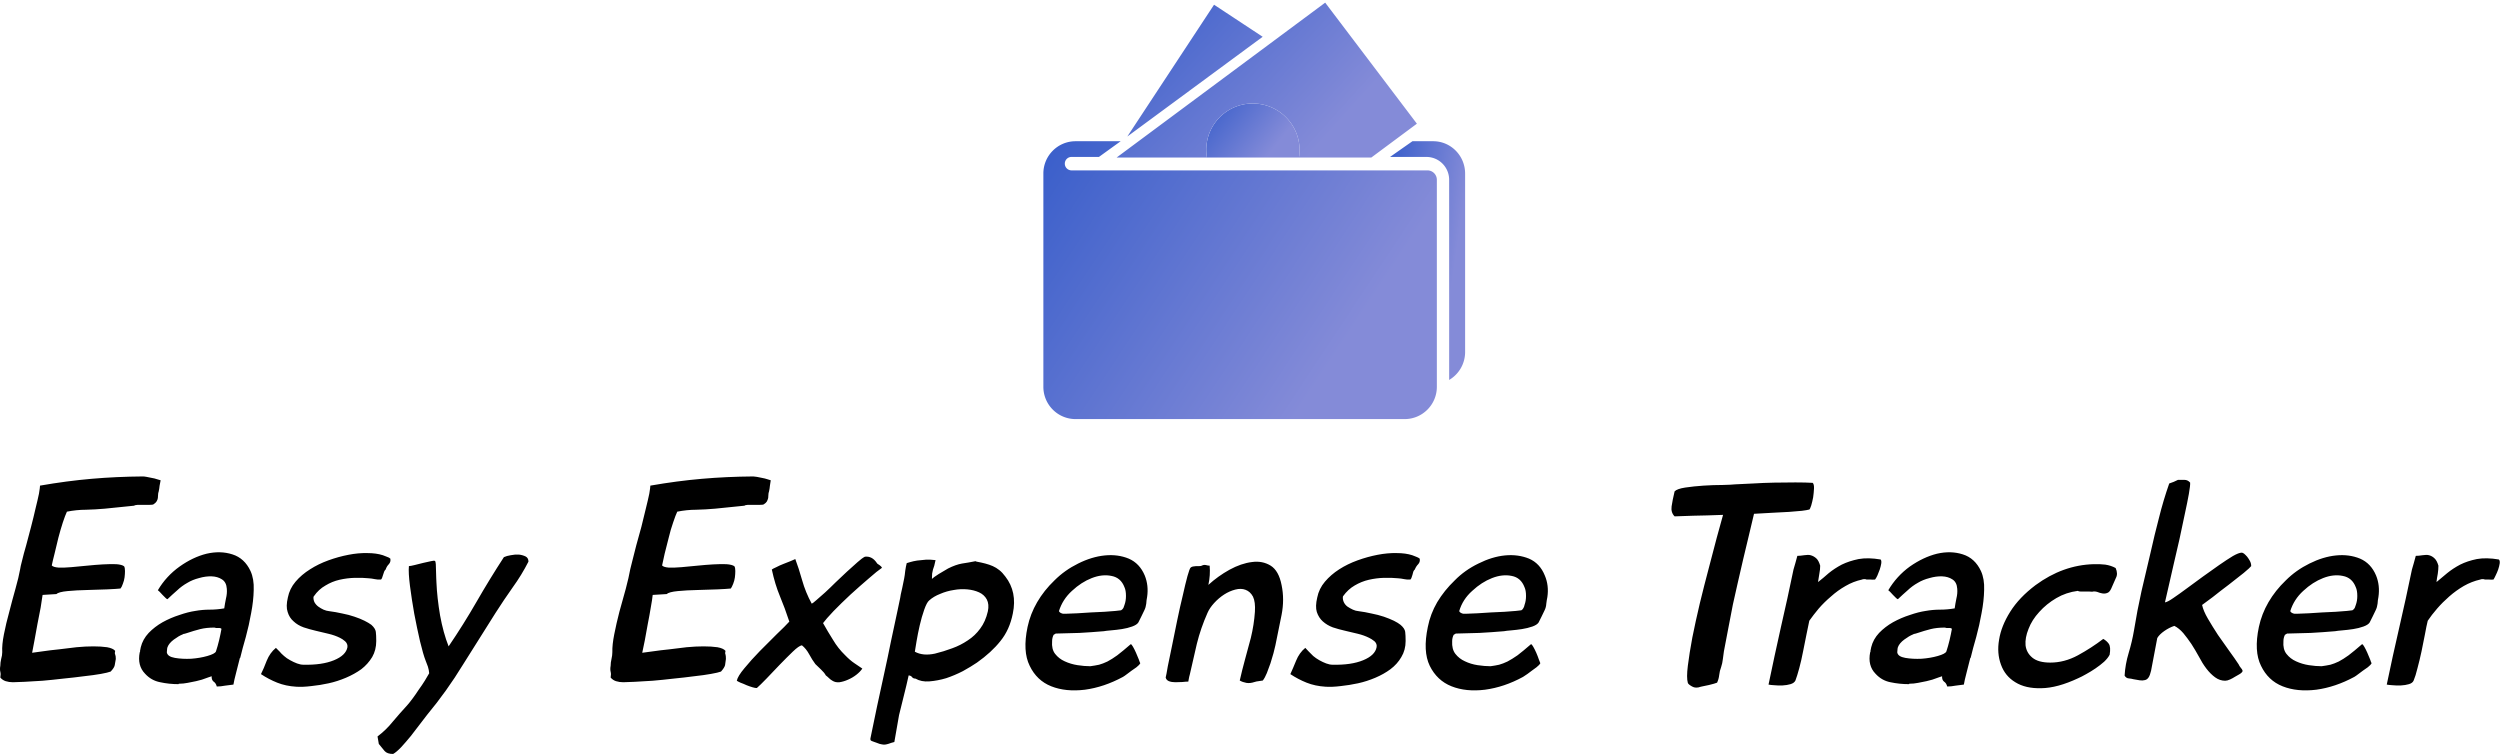 <svg data-v-423bf9ae="" xmlns="http://www.w3.org/2000/svg" viewBox="0 0 540.462 163" class="iconAbove"><!----><!----><!----><g data-v-423bf9ae="" id="7c9f38d7-b0df-4cf3-980a-c78aa6a1eeab" fill="#000000" transform="matrix(4.615,0,0,4.615,-5.931,103.692)"><path d="M7.98-0.15L7.98-0.15L7.98-0.15Q6.73-0.14 5.58-0.04L5.58-0.04L5.58-0.04Q4.42 0.06 3.16 0.28L3.16 0.28L3.16 0.28Q3.16 0.36 3.11 0.66L3.11 0.66L3.11 0.66Q3.05 0.95 2.95 1.35L2.95 1.35L2.95 1.35Q2.86 1.75 2.74 2.21L2.74 2.21L2.74 2.21Q2.62 2.67 2.51 3.08L2.51 3.08L2.51 3.08Q2.39 3.49 2.32 3.79L2.32 3.79L2.32 3.79Q2.24 4.09 2.23 4.19L2.23 4.19L2.23 4.19Q2.16 4.58 2.01 5.11L2.01 5.11L2.01 5.11Q1.86 5.64 1.72 6.19L1.72 6.19L1.72 6.19Q1.57 6.73 1.47 7.24L1.47 7.24L1.47 7.24Q1.37 7.74 1.39 8.08L1.39 8.08L1.39 8.08Q1.39 8.23 1.34 8.40L1.34 8.40L1.34 8.40Q1.30 8.57 1.30 8.72L1.30 8.72L1.30 8.72Q1.27 8.88 1.30 9.00L1.30 9.00L1.30 9.00Q1.33 9.11 1.30 9.27L1.30 9.27L1.30 9.27Q1.40 9.39 1.55 9.44L1.55 9.44L1.55 9.44Q1.71 9.49 1.89 9.49L1.89 9.49L1.89 9.49Q2.06 9.49 2.44 9.47L2.44 9.47L2.44 9.47Q2.81 9.45 3.28 9.42L3.28 9.42L3.28 9.42Q3.74 9.38 4.25 9.32L4.25 9.32L4.25 9.32Q4.76 9.27 5.21 9.21L5.21 9.21L5.21 9.21Q5.67 9.16 6.01 9.10L6.01 9.10L6.01 9.10Q6.34 9.04 6.47 8.99L6.47 8.99L6.47 8.99Q6.64 8.81 6.66 8.69L6.66 8.69L6.66 8.69Q6.68 8.58 6.71 8.40L6.71 8.40L6.71 8.40Q6.71 8.25 6.68 8.19L6.68 8.19L6.68 8.19Q6.65 8.13 6.68 8.02L6.68 8.02L6.68 8.02Q6.58 7.90 6.30 7.85L6.30 7.85L6.30 7.85Q6.02 7.81 5.66 7.81L5.66 7.81L5.66 7.81Q5.29 7.81 4.87 7.85L4.87 7.85L4.87 7.85Q4.44 7.90 4.04 7.95L4.04 7.95L4.04 7.95Q3.64 7.99 3.30 8.04L3.30 8.04L3.30 8.04Q2.97 8.09 2.79 8.11L2.79 8.11L2.79 8.11Q2.83 7.90 2.90 7.53L2.90 7.53L2.90 7.53Q2.97 7.15 3.04 6.76L3.04 6.76L3.04 6.76Q3.12 6.36 3.19 5.99L3.19 5.99L3.19 5.99Q3.25 5.61 3.28 5.40L3.28 5.40L3.93 5.36L3.93 5.36Q4.03 5.26 4.45 5.22L4.45 5.22L4.45 5.22Q4.87 5.18 5.36 5.17L5.36 5.17L5.36 5.17Q5.85 5.15 6.30 5.14L6.30 5.14L6.30 5.14Q6.75 5.12 6.93 5.10L6.93 5.10L6.93 5.10Q6.99 5.03 7.04 4.88L7.04 4.88L7.04 4.88Q7.10 4.73 7.12 4.58L7.12 4.58L7.12 4.58Q7.14 4.42 7.14 4.28L7.14 4.28L7.14 4.28Q7.14 4.13 7.10 4.06L7.10 4.06L7.10 4.06Q7 3.98 6.73 3.96L6.73 3.96L6.73 3.96Q6.45 3.95 6.10 3.97L6.10 3.97L6.10 3.97Q5.75 3.99 5.36 4.03L5.36 4.03L5.36 4.03Q4.97 4.07 4.62 4.10L4.62 4.10L4.62 4.10Q4.27 4.13 4.03 4.12L4.03 4.12L4.03 4.12Q3.78 4.10 3.71 4.02L3.71 4.02L3.71 4.02Q3.75 3.82 3.84 3.47L3.84 3.47L3.84 3.47Q3.92 3.11 4.02 2.72L4.02 2.72L4.02 2.72Q4.12 2.34 4.23 2.00L4.23 2.00L4.23 2.00Q4.34 1.67 4.42 1.50L4.42 1.50L4.42 1.50Q4.87 1.41 5.31 1.41L5.31 1.41L5.31 1.41Q5.74 1.40 6.19 1.36L6.19 1.36L6.19 1.36Q6.54 1.32 6.88 1.29L6.88 1.29L6.88 1.29Q7.22 1.26 7.57 1.22L7.57 1.22L7.57 1.22Q7.60 1.19 7.74 1.18L7.74 1.18L7.74 1.18Q7.87 1.18 8.02 1.18L8.02 1.18L8.02 1.18Q8.18 1.18 8.30 1.18L8.30 1.18L8.30 1.18Q8.44 1.18 8.47 1.16L8.47 1.16L8.47 1.16Q8.58 1.09 8.62 1.02L8.62 1.02L8.62 1.02Q8.67 0.94 8.68 0.86L8.68 0.86L8.68 0.86Q8.69 0.78 8.69 0.71L8.69 0.71L8.69 0.71Q8.69 0.63 8.72 0.55L8.72 0.55L8.72 0.55Q8.75 0.42 8.76 0.29L8.76 0.29L8.76 0.29Q8.78 0.17 8.81 0.03L8.81 0.03L8.81 0.03Q8.75 0.01 8.64-0.02L8.64-0.02L8.64-0.02Q8.53-0.06 8.40-0.08L8.40-0.08L8.40-0.08Q8.27-0.11 8.15-0.13L8.15-0.13L8.15-0.13Q8.04-0.15 7.98-0.15ZM13.02 4.28L13.02 4.28L13.02 4.28Q12.74 3.68 12.17 3.50L12.17 3.50L12.17 3.50Q11.61 3.32 10.96 3.47L10.96 3.47L10.96 3.47Q10.32 3.63 9.70 4.07L9.70 4.07L9.70 4.07Q9.07 4.52 8.68 5.18L8.68 5.18L8.68 5.18Q8.69 5.18 8.76 5.25L8.76 5.25L8.76 5.25Q8.82 5.32 8.90 5.40L8.90 5.40L8.90 5.40Q8.97 5.47 9.04 5.54L9.04 5.54L9.04 5.54Q9.10 5.60 9.13 5.60L9.13 5.60L9.13 5.60Q9.35 5.39 9.58 5.19L9.58 5.19L9.58 5.19Q9.80 4.98 10.07 4.83L10.07 4.83L10.07 4.83Q10.30 4.69 10.61 4.61L10.61 4.61L10.61 4.61Q10.92 4.52 11.20 4.53L11.20 4.53L11.20 4.53Q11.48 4.54 11.68 4.67L11.68 4.67L11.68 4.67Q11.89 4.80 11.91 5.11L11.91 5.11L11.91 5.11Q11.93 5.33 11.87 5.57L11.87 5.57L11.87 5.57Q11.82 5.81 11.79 6.03L11.79 6.03L11.79 6.03Q11.45 6.09 11.10 6.09L11.10 6.09L11.10 6.09Q10.77 6.09 10.43 6.15L10.43 6.15L10.43 6.15Q10.09 6.20 9.69 6.34L9.69 6.34L9.69 6.34Q9.28 6.47 8.90 6.68L8.90 6.68L8.90 6.68Q8.53 6.89 8.25 7.18L8.25 7.18L8.25 7.18Q7.97 7.48 7.88 7.85L7.88 7.85L7.84 8.05L7.84 8.05Q7.87 8.05 7.83 8.09L7.83 8.09L7.83 8.09Q7.71 8.71 8.08 9.09L8.08 9.09L8.08 9.09Q8.37 9.41 8.79 9.49L8.79 9.49L8.79 9.49Q9.20 9.58 9.65 9.58L9.65 9.58L9.65 9.58Q9.65 9.56 9.67 9.56L9.67 9.56L9.67 9.56Q9.87 9.56 10.07 9.52L10.07 9.52L10.07 9.52Q10.28 9.48 10.47 9.44L10.47 9.44L10.47 9.44Q10.64 9.39 10.74 9.37L10.74 9.37L10.74 9.37Q10.84 9.34 10.91 9.31L10.91 9.31L10.91 9.31Q10.99 9.28 11.05 9.26L11.05 9.26L11.05 9.26Q11.12 9.24 11.20 9.21L11.20 9.21L11.20 9.21Q11.19 9.38 11.29 9.46L11.29 9.46L11.29 9.46Q11.40 9.53 11.44 9.69L11.44 9.69L11.44 9.69Q11.63 9.69 11.83 9.65L11.83 9.65L11.83 9.65Q12.03 9.62 12.22 9.60L12.22 9.60L12.22 9.60Q12.25 9.41 12.35 9.03L12.35 9.03L12.35 9.03Q12.45 8.65 12.52 8.36L12.52 8.36L12.54 8.34L12.54 8.34Q12.64 7.92 12.80 7.37L12.80 7.37L12.80 7.37Q12.95 6.82 13.05 6.25L13.05 6.25L13.05 6.25Q13.16 5.68 13.17 5.17L13.17 5.17L13.17 5.17Q13.19 4.65 13.02 4.28ZM11.66 6.99L11.66 6.99L11.66 6.99Q11.62 7.22 11.55 7.52L11.55 7.52L11.55 7.52Q11.48 7.81 11.40 8.05L11.40 8.05L11.40 8.05Q11.35 8.16 11.00 8.26L11.00 8.26L11.00 8.26Q10.65 8.36 10.24 8.39L10.24 8.39L10.24 8.39Q9.83 8.41 9.48 8.35L9.48 8.35L9.48 8.35Q9.13 8.29 9.10 8.09L9.10 8.09L9.10 8.09Q9.10 8.02 9.11 7.97L9.11 7.97L9.11 7.97Q9.11 7.92 9.13 7.85L9.13 7.85L9.13 7.85Q9.20 7.66 9.43 7.49L9.43 7.49L9.43 7.49Q9.66 7.32 9.84 7.25L9.84 7.25L9.84 7.25Q9.88 7.22 9.93 7.22L9.93 7.22L9.93 7.22Q9.97 7.21 10.00 7.20L10.00 7.20L10.00 7.20Q10.39 7.07 10.67 7.00L10.67 7.00L10.67 7.00Q10.95 6.93 11.33 6.93L11.33 6.93L11.33 6.93Q11.40 6.96 11.51 6.95L11.51 6.95L11.51 6.95Q11.62 6.94 11.66 6.99ZM18.68 6.80L18.68 6.80L18.68 6.80Q18.56 6.71 18.36 6.61L18.36 6.61L18.36 6.61Q18.16 6.51 17.89 6.42L17.89 6.42L17.89 6.42Q17.63 6.33 17.32 6.27L17.32 6.27L17.32 6.27Q17.01 6.20 16.70 6.16L16.70 6.16L16.70 6.16Q16.58 6.15 16.44 6.09L16.44 6.09L16.44 6.09Q16.31 6.03 16.20 5.95L16.20 5.95L16.20 5.95Q16.09 5.87 16.02 5.75L16.02 5.75L16.02 5.75Q15.96 5.63 15.97 5.49L15.97 5.49L15.99 5.46L15.99 5.46Q16.21 5.14 16.53 4.96L16.53 4.96L16.53 4.96Q16.84 4.77 17.19 4.69L17.19 4.69L17.19 4.69Q17.54 4.61 17.90 4.60L17.90 4.60L17.90 4.60Q18.26 4.59 18.55 4.62L18.55 4.62L18.55 4.62Q18.70 4.63 18.84 4.66L18.84 4.66L18.84 4.66Q18.98 4.69 19.12 4.68L19.12 4.68L19.12 4.68Q19.15 4.68 19.18 4.61L19.18 4.61L19.18 4.61Q19.21 4.54 19.23 4.46L19.23 4.46L19.23 4.46Q19.25 4.38 19.28 4.31L19.28 4.31L19.28 4.31Q19.31 4.24 19.35 4.21L19.35 4.21L19.35 4.21Q19.40 4.06 19.50 3.96L19.50 3.96L19.50 3.96Q19.60 3.85 19.57 3.70L19.57 3.70L19.57 3.70Q19.52 3.65 19.40 3.61L19.40 3.61L19.40 3.61Q19.29 3.57 19.22 3.54L19.22 3.54L19.22 3.54Q18.91 3.44 18.49 3.44L18.49 3.44L18.49 3.44Q18.07 3.43 17.61 3.52L17.61 3.52L17.61 3.52Q17.14 3.61 16.67 3.78L16.67 3.78L16.67 3.78Q16.20 3.95 15.81 4.20L15.81 4.20L15.81 4.20Q15.41 4.45 15.13 4.78L15.13 4.78L15.13 4.78Q14.85 5.11 14.77 5.52L14.77 5.52L14.77 5.52Q14.67 5.94 14.76 6.20L14.76 6.20L14.76 6.20Q14.84 6.47 15.04 6.64L15.04 6.64L15.04 6.64Q15.23 6.82 15.51 6.92L15.51 6.92L15.51 6.92Q15.78 7.01 16.08 7.08L16.08 7.08L16.08 7.08Q16.38 7.15 16.67 7.22L16.67 7.22L16.67 7.22Q16.97 7.29 17.21 7.41L17.21 7.41L17.21 7.41Q17.32 7.46 17.45 7.57L17.45 7.57L17.45 7.57Q17.58 7.69 17.56 7.85L17.56 7.85L17.56 7.85Q17.49 8.23 16.93 8.46L16.93 8.46L16.93 8.46Q16.37 8.69 15.50 8.67L15.50 8.67L15.50 8.67Q15.36 8.67 15.20 8.61L15.20 8.61L15.20 8.61Q15.04 8.55 14.88 8.46L14.88 8.46L14.88 8.46Q14.71 8.37 14.59 8.26L14.59 8.26L14.59 8.26Q14.46 8.15 14.38 8.05L14.38 8.05L14.21 7.88L14.21 7.88Q13.93 8.11 13.78 8.48L13.78 8.48L13.78 8.48Q13.64 8.85 13.51 9.11L13.51 9.11L13.51 9.11Q13.87 9.35 14.27 9.51L14.27 9.51L14.27 9.51Q14.67 9.67 15.16 9.70L15.16 9.70L15.16 9.70Q15.47 9.72 15.87 9.67L15.87 9.67L15.87 9.67Q16.27 9.63 16.68 9.54L16.68 9.54L16.68 9.54Q17.09 9.45 17.49 9.28L17.49 9.28L17.49 9.28Q17.89 9.11 18.21 8.88L18.21 8.88L18.21 8.88Q18.52 8.64 18.72 8.31L18.72 8.31L18.72 8.31Q18.91 7.98 18.91 7.56L18.91 7.56L18.91 7.56Q18.91 7.29 18.89 7.13L18.89 7.13L18.89 7.13Q18.87 6.97 18.68 6.80ZM21.39 9.07L21.39 9.07L21.39 9.07Q21.32 9.20 21.19 9.41L21.19 9.41L21.19 9.41Q21.06 9.62 20.90 9.84L20.90 9.84L20.90 9.84Q20.75 10.07 20.60 10.27L20.60 10.27L20.60 10.27Q20.45 10.47 20.36 10.57L20.36 10.57L20.36 10.57Q20.01 10.95 19.69 11.33L19.69 11.33L19.69 11.33Q19.38 11.72 18.97 12.03L18.97 12.03L19.03 12.38L19.03 12.38Q19.18 12.56 19.30 12.71L19.30 12.71L19.30 12.71Q19.42 12.85 19.70 12.85L19.70 12.85L19.70 12.85Q19.85 12.77 20.08 12.53L20.08 12.53L20.08 12.53Q20.30 12.29 20.53 12.01L20.53 12.01L20.53 12.01Q20.76 11.72 20.96 11.45L20.96 11.45L20.96 11.45Q21.17 11.17 21.29 11.02L21.29 11.02L21.29 11.02Q22.22 9.90 22.97 8.67L22.97 8.67L22.97 8.67Q23.73 7.45 24.50 6.24L24.50 6.24L24.50 6.24Q24.89 5.63 25.30 5.05L25.30 5.05L25.30 5.05Q25.72 4.47 26.04 3.84L26.04 3.84L26.04 3.84Q26.04 3.67 25.91 3.60L25.91 3.60L25.91 3.60Q25.77 3.53 25.59 3.51L25.59 3.51L25.59 3.51Q25.41 3.50 25.21 3.54L25.21 3.54L25.21 3.54Q25.02 3.57 24.89 3.63L24.89 3.63L24.89 3.63Q24.22 4.66 23.61 5.72L23.61 5.72L23.61 5.72Q23.00 6.78 22.30 7.81L22.30 7.81L22.30 7.81Q22.05 7.18 21.90 6.36L21.90 6.36L21.90 6.36Q21.76 5.53 21.73 4.82L21.73 4.82L21.73 4.82Q21.73 4.76 21.72 4.61L21.72 4.61L21.72 4.61Q21.71 4.45 21.71 4.28L21.71 4.28L21.71 4.28Q21.71 4.10 21.70 3.96L21.70 3.96L21.70 3.96Q21.69 3.82 21.66 3.81L21.66 3.81L21.66 3.81Q21.63 3.78 21.47 3.82L21.47 3.82L21.47 3.82Q21.31 3.85 21.11 3.90L21.11 3.90L21.11 3.90Q20.90 3.95 20.71 4.00L20.71 4.00L20.71 4.00Q20.51 4.05 20.44 4.05L20.44 4.05L20.44 4.05Q20.41 4.35 20.49 4.98L20.49 4.98L20.49 4.98Q20.57 5.60 20.69 6.28L20.69 6.28L20.69 6.28Q20.82 6.96 20.96 7.57L20.96 7.57L20.96 7.57Q21.11 8.19 21.22 8.47L21.22 8.47L21.22 8.47Q21.28 8.61 21.33 8.76L21.33 8.76L21.33 8.76Q21.38 8.92 21.39 9.07ZM36.57-0.15L36.57-0.15L36.57-0.15Q35.32-0.14 34.17-0.04L34.17-0.04L34.17-0.04Q33.01 0.06 31.75 0.28L31.75 0.28L31.75 0.28Q31.75 0.36 31.70 0.66L31.70 0.66L31.70 0.66Q31.64 0.95 31.54 1.35L31.54 1.35L31.54 1.35Q31.44 1.75 31.33 2.21L31.33 2.21L31.33 2.21Q31.21 2.67 31.09 3.08L31.09 3.08L31.09 3.08Q30.98 3.49 30.91 3.79L30.91 3.79L30.91 3.79Q30.83 4.09 30.81 4.19L30.81 4.19L30.81 4.19Q30.74 4.58 30.60 5.11L30.60 5.11L30.60 5.11Q30.45 5.64 30.30 6.19L30.30 6.19L30.30 6.19Q30.16 6.73 30.06 7.24L30.06 7.24L30.06 7.24Q29.96 7.74 29.97 8.08L29.97 8.08L29.97 8.08Q29.97 8.23 29.93 8.40L29.93 8.40L29.93 8.40Q29.89 8.57 29.89 8.72L29.89 8.72L29.89 8.72Q29.86 8.88 29.89 9.00L29.89 9.00L29.89 9.00Q29.92 9.11 29.89 9.27L29.89 9.27L29.89 9.27Q29.99 9.39 30.14 9.44L30.14 9.44L30.14 9.44Q30.30 9.49 30.48 9.49L30.48 9.49L30.48 9.49Q30.65 9.49 31.02 9.47L31.02 9.47L31.02 9.47Q31.40 9.45 31.86 9.42L31.86 9.42L31.86 9.42Q32.33 9.38 32.84 9.32L32.84 9.32L32.84 9.32Q33.35 9.27 33.80 9.21L33.80 9.21L33.80 9.21Q34.26 9.16 34.59 9.10L34.59 9.10L34.59 9.10Q34.93 9.04 35.06 8.99L35.06 8.99L35.06 8.99Q35.22 8.81 35.25 8.69L35.25 8.69L35.25 8.69Q35.27 8.58 35.29 8.40L35.29 8.40L35.29 8.40Q35.29 8.25 35.27 8.19L35.27 8.19L35.27 8.19Q35.24 8.13 35.27 8.02L35.27 8.02L35.27 8.02Q35.17 7.90 34.89 7.85L34.89 7.85L34.89 7.85Q34.61 7.81 34.24 7.81L34.24 7.81L34.24 7.81Q33.88 7.81 33.45 7.85L33.45 7.85L33.45 7.85Q33.03 7.90 32.63 7.95L32.63 7.95L32.63 7.95Q32.23 7.99 31.89 8.04L31.89 8.04L31.89 8.04Q31.56 8.09 31.37 8.11L31.37 8.11L31.37 8.11Q31.42 7.90 31.49 7.53L31.49 7.53L31.49 7.53Q31.56 7.15 31.63 6.76L31.63 6.76L31.63 6.76Q31.71 6.36 31.77 5.99L31.77 5.99L31.77 5.99Q31.84 5.61 31.86 5.40L31.86 5.40L32.52 5.36L32.52 5.36Q32.62 5.26 33.04 5.22L33.04 5.22L33.04 5.22Q33.46 5.18 33.95 5.17L33.95 5.17L33.95 5.17Q34.44 5.15 34.89 5.14L34.89 5.14L34.89 5.14Q35.34 5.12 35.52 5.10L35.52 5.10L35.52 5.10Q35.57 5.03 35.63 4.88L35.63 4.88L35.63 4.88Q35.69 4.73 35.71 4.58L35.71 4.58L35.71 4.58Q35.73 4.42 35.73 4.28L35.73 4.28L35.73 4.28Q35.73 4.13 35.69 4.06L35.69 4.06L35.69 4.06Q35.59 3.98 35.31 3.96L35.31 3.96L35.31 3.96Q35.04 3.95 34.69 3.97L34.69 3.97L34.69 3.97Q34.34 3.99 33.95 4.03L33.95 4.03L33.95 4.03Q33.56 4.07 33.21 4.10L33.21 4.10L33.21 4.10Q32.86 4.13 32.61 4.12L32.61 4.12L32.61 4.12Q32.37 4.10 32.30 4.02L32.30 4.02L32.30 4.02Q32.34 3.82 32.42 3.47L32.42 3.47L32.42 3.47Q32.51 3.11 32.61 2.72L32.61 2.72L32.61 2.72Q32.70 2.34 32.82 2.00L32.82 2.00L32.82 2.00Q32.93 1.67 33.01 1.50L33.01 1.50L33.01 1.50Q33.46 1.41 33.89 1.41L33.89 1.41L33.89 1.41Q34.33 1.40 34.78 1.36L34.78 1.36L34.78 1.36Q35.13 1.32 35.47 1.29L35.47 1.29L35.47 1.29Q35.81 1.26 36.16 1.22L36.16 1.22L36.16 1.22Q36.19 1.19 36.32 1.18L36.32 1.18L36.32 1.18Q36.46 1.18 36.61 1.18L36.61 1.18L36.61 1.18Q36.76 1.18 36.89 1.18L36.89 1.18L36.89 1.18Q37.03 1.18 37.06 1.16L37.06 1.16L37.06 1.16Q37.17 1.09 37.21 1.02L37.21 1.02L37.21 1.02Q37.25 0.94 37.27 0.86L37.27 0.86L37.27 0.86Q37.28 0.78 37.28 0.71L37.28 0.71L37.28 0.71Q37.28 0.63 37.31 0.55L37.31 0.55L37.31 0.55Q37.34 0.42 37.35 0.29L37.35 0.29L37.35 0.29Q37.37 0.17 37.39 0.03L37.39 0.03L37.39 0.03Q37.34 0.01 37.23-0.02L37.23-0.02L37.23-0.02Q37.11-0.06 36.99-0.08L36.99-0.08L36.99-0.08Q36.86-0.11 36.74-0.13L36.74-0.13L36.74-0.13Q36.62-0.15 36.57-0.15ZM38.26 6.65L38.26 6.65L38.26 6.65Q38.07 6.86 37.67 7.24L37.67 7.24L37.67 7.24Q37.28 7.62 36.88 8.03L36.88 8.03L36.88 8.03Q36.48 8.44 36.16 8.83L36.16 8.83L36.16 8.83Q35.84 9.21 35.80 9.42L35.80 9.42L35.80 9.42Q35.84 9.45 35.97 9.51L35.97 9.51L35.97 9.51Q36.11 9.56 36.26 9.63L36.26 9.63L36.26 9.63Q36.41 9.69 36.55 9.73L36.55 9.73L36.55 9.73Q36.69 9.77 36.74 9.76L36.74 9.76L36.74 9.76Q36.89 9.63 37.19 9.32L37.19 9.32L37.19 9.32Q37.49 9.00 37.81 8.67L37.81 8.67L37.81 8.67Q38.14 8.33 38.42 8.06L38.42 8.06L38.42 8.06Q38.71 7.78 38.85 7.76L38.85 7.76L38.85 7.76Q39.05 7.92 39.19 8.18L39.19 8.18L39.19 8.18Q39.33 8.44 39.48 8.64L39.48 8.64L39.48 8.64Q39.59 8.75 39.75 8.90L39.75 8.90L39.75 8.90Q39.90 9.04 39.97 9.17L39.97 9.17L39.97 9.17Q40.05 9.23 40.12 9.30L40.12 9.30L40.12 9.30Q40.19 9.37 40.28 9.42L40.28 9.42L40.28 9.42Q40.42 9.51 40.61 9.49L40.61 9.49L40.61 9.49Q40.81 9.46 41.01 9.37L41.01 9.37L41.01 9.37Q41.22 9.28 41.40 9.14L41.40 9.14L41.40 9.14Q41.58 9.00 41.68 8.85L41.68 8.85L41.68 8.85Q41.52 8.74 41.31 8.60L41.31 8.60L41.31 8.60Q41.10 8.46 40.87 8.22L40.87 8.22L40.87 8.22Q40.54 7.90 40.31 7.51L40.31 7.51L40.31 7.51Q40.07 7.13 39.84 6.72L39.84 6.72L39.84 6.72Q39.97 6.54 40.33 6.16L40.33 6.16L40.33 6.16Q40.70 5.78 41.13 5.38L41.13 5.38L41.13 5.38Q41.57 4.98 41.98 4.63L41.98 4.63L41.98 4.63Q42.39 4.27 42.60 4.13L42.60 4.13L42.60 4.13Q42.57 4.06 42.48 4.00L42.48 4.00L42.48 4.00Q42.38 3.95 42.35 3.89L42.35 3.89L42.35 3.89Q42.13 3.57 41.80 3.61L41.80 3.61L41.80 3.61Q41.66 3.68 41.45 3.87L41.45 3.87L41.45 3.87Q41.23 4.06 40.96 4.31L40.96 4.31L40.96 4.31Q40.70 4.55 40.43 4.81L40.43 4.81L40.43 4.81Q40.17 5.07 39.93 5.29L39.93 5.29L39.93 5.29Q39.69 5.50 39.52 5.65L39.52 5.65L39.52 5.65Q39.35 5.80 39.31 5.81L39.31 5.81L39.31 5.81Q39.02 5.28 38.86 4.71L38.86 4.71L38.86 4.71Q38.70 4.14 38.54 3.72L38.54 3.72L38.54 3.72Q38.47 3.75 38.31 3.82L38.31 3.82L38.31 3.82Q38.15 3.88 37.98 3.95L37.98 3.95L37.98 3.95Q37.80 4.02 37.65 4.10L37.65 4.10L37.65 4.10Q37.49 4.17 37.44 4.21L37.44 4.21L37.44 4.21Q37.59 4.91 37.82 5.46L37.82 5.46L37.82 5.46Q38.05 6.01 38.26 6.65ZM44.94 4.65L44.94 4.65L44.94 4.65Q44.94 4.49 44.95 4.40L44.95 4.40L44.95 4.40Q44.97 4.30 44.99 4.21L44.99 4.21L44.99 4.21Q45.01 4.13 45.05 4.03L45.05 4.03L45.05 4.03Q45.08 3.93 45.11 3.77L45.11 3.77L45.11 3.77Q44.87 3.74 44.65 3.75L44.65 3.75L44.65 3.75Q44.44 3.77 44.25 3.79L44.25 3.79L44.25 3.79Q44.06 3.82 43.93 3.86L43.93 3.86L43.93 3.86Q43.81 3.89 43.76 3.91L43.76 3.91L43.76 3.91Q43.72 4.06 43.69 4.27L43.69 4.27L43.69 4.27Q43.67 4.48 43.64 4.63L43.64 4.63L43.64 4.63Q43.58 4.90 43.55 5.07L43.55 5.07L43.55 5.07Q43.51 5.24 43.48 5.38L43.48 5.38L43.48 5.38Q43.46 5.53 43.42 5.70L43.42 5.70L43.42 5.70Q43.39 5.87 43.33 6.13L43.33 6.13L43.33 6.13Q43.18 6.83 43.02 7.58L43.02 7.58L43.02 7.58Q42.87 8.33 42.70 9.10L42.70 9.10L42.70 9.10Q42.53 9.87 42.37 10.62L42.37 10.62L42.37 10.62Q42.21 11.37 42.07 12.07L42.07 12.07L42.07 12.07Q42.04 12.18 42.08 12.22L42.08 12.22L42.08 12.22Q42.10 12.24 42.22 12.28L42.22 12.28L42.22 12.28Q42.34 12.32 42.36 12.33L42.36 12.33L42.36 12.33Q42.50 12.39 42.59 12.40L42.59 12.40L42.59 12.40Q42.67 12.42 42.75 12.41L42.75 12.41L42.75 12.41Q42.83 12.40 42.92 12.37L42.92 12.37L42.92 12.37Q43.02 12.33 43.18 12.29L43.18 12.29L43.40 11.03L43.40 11.03Q43.51 10.57 43.63 10.10L43.63 10.10L43.63 10.10Q43.75 9.63 43.85 9.17L43.85 9.17L43.85 9.17Q43.96 9.18 44.01 9.25L44.01 9.25L44.01 9.25Q44.06 9.32 44.17 9.32L44.17 9.32L44.17 9.32Q44.44 9.48 44.82 9.45L44.82 9.45L44.82 9.45Q45.21 9.42 45.61 9.30L45.61 9.30L45.61 9.30Q46.00 9.17 46.39 8.97L46.39 8.97L46.39 8.97Q46.77 8.76 47.05 8.57L47.05 8.57L47.05 8.57Q47.73 8.09 48.15 7.56L48.15 7.56L48.15 7.56Q48.58 7.03 48.73 6.27L48.73 6.27L48.73 6.27Q48.94 5.26 48.38 4.54L48.38 4.54L48.38 4.54Q48.24 4.35 48.10 4.24L48.10 4.24L48.10 4.24Q47.95 4.12 47.79 4.05L47.79 4.05L47.79 4.05Q47.63 3.98 47.44 3.93L47.44 3.93L47.44 3.93Q47.25 3.88 47.03 3.84L47.03 3.84L46.98 3.82L46.98 3.82Q46.63 3.89 46.35 3.93L46.35 3.93L46.35 3.93Q46.06 3.98 45.70 4.16L45.70 4.16L45.70 4.16Q45.50 4.27 45.26 4.42L45.26 4.42L45.26 4.42Q45.01 4.58 44.94 4.65ZM44.14 8.06L44.14 8.06L44.14 8.06Q44.16 7.92 44.22 7.57L44.22 7.57L44.22 7.57Q44.28 7.21 44.37 6.82L44.37 6.82L44.37 6.82Q44.46 6.43 44.58 6.09L44.58 6.09L44.58 6.09Q44.70 5.75 44.81 5.66L44.81 5.66L44.81 5.66Q45.02 5.47 45.33 5.35L45.33 5.35L45.33 5.35Q45.63 5.22 45.96 5.17L45.96 5.17L45.96 5.17Q46.28 5.11 46.60 5.14L46.60 5.14L46.60 5.14Q46.91 5.17 47.15 5.28L47.15 5.28L47.15 5.28Q47.39 5.39 47.51 5.61L47.51 5.61L47.51 5.61Q47.63 5.84 47.56 6.17L47.56 6.17L47.56 6.17Q47.45 6.65 47.20 6.98L47.20 6.98L47.20 6.98Q46.96 7.31 46.62 7.53L46.62 7.53L46.62 7.53Q46.28 7.76 45.89 7.90L45.89 7.90L45.89 7.90Q45.49 8.05 45.08 8.15L45.08 8.15L45.08 8.15Q44.52 8.27 44.14 8.06ZM54.29 8.95L54.29 8.95L54.29 8.95Q54.38 8.89 54.52 8.79L54.52 8.79L54.52 8.79Q54.66 8.68 54.70 8.60L54.70 8.60L54.70 8.60Q54.68 8.57 54.63 8.42L54.63 8.42L54.63 8.42Q54.57 8.27 54.50 8.11L54.50 8.11L54.50 8.11Q54.43 7.95 54.36 7.83L54.36 7.83L54.36 7.83Q54.29 7.70 54.25 7.71L54.25 7.71L54.25 7.71Q53.87 8.04 53.62 8.23L53.62 8.23L53.62 8.23Q53.37 8.41 53.16 8.52L53.16 8.52L53.16 8.52Q52.95 8.62 52.77 8.67L52.77 8.67L52.77 8.67Q52.58 8.71 52.36 8.74L52.36 8.74L52.36 8.74Q52.08 8.74 51.76 8.69L51.76 8.69L51.76 8.69Q51.44 8.64 51.16 8.51L51.16 8.51L51.16 8.51Q50.89 8.39 50.71 8.16L50.71 8.16L50.71 8.16Q50.54 7.94 50.57 7.57L50.57 7.57L50.57 7.57Q50.57 7.41 50.64 7.27L50.64 7.27L50.74 7.21L50.74 7.21Q51.30 7.20 51.85 7.18L51.85 7.18L51.85 7.18Q52.40 7.15 52.99 7.10L52.99 7.10L52.99 7.10Q53.09 7.08 53.33 7.06L53.33 7.06L53.33 7.06Q53.58 7.04 53.84 7.00L53.84 7.00L53.84 7.00Q54.10 6.96 54.32 6.88L54.32 6.88L54.32 6.88Q54.54 6.80 54.61 6.69L54.61 6.69L54.61 6.69Q54.68 6.55 54.75 6.41L54.75 6.41L54.75 6.41Q54.82 6.27 54.89 6.12L54.89 6.12L54.89 6.12Q54.96 5.98 54.98 5.81L54.98 5.81L54.98 5.81Q54.99 5.64 55.02 5.50L55.02 5.50L55.02 5.50Q55.10 4.96 54.91 4.49L54.91 4.49L54.91 4.49Q54.67 3.92 54.16 3.70L54.16 3.70L54.16 3.70Q53.65 3.49 53.04 3.55L53.04 3.55L53.04 3.55Q52.43 3.61 51.79 3.93L51.79 3.93L51.79 3.93Q51.16 4.24 50.68 4.72L50.68 4.72L50.68 4.72Q50.19 5.19 49.87 5.74L49.87 5.74L49.87 5.74Q49.55 6.29 49.42 6.90L49.42 6.90L49.42 6.90Q49.18 8.04 49.52 8.72L49.52 8.72L49.52 8.72Q49.85 9.41 50.53 9.68L50.53 9.68L50.53 9.68Q51.21 9.95 52.11 9.84L52.11 9.84L52.11 9.84Q53.00 9.72 53.89 9.24L53.89 9.24L53.89 9.24Q53.96 9.20 54.09 9.10L54.09 9.10L54.09 9.10Q54.22 9.00 54.29 8.95ZM53.80 6.12L53.80 6.12L53.80 6.12Q53.76 6.13 53.54 6.15L53.54 6.15L53.54 6.15Q53.33 6.17 53.02 6.19L53.02 6.19L53.02 6.19Q52.72 6.20 52.39 6.22L52.39 6.22L52.39 6.22Q52.05 6.24 51.76 6.26L51.76 6.26L51.76 6.26Q51.46 6.27 51.26 6.28L51.26 6.28L51.26 6.28Q51.06 6.29 51.04 6.27L51.04 6.27L51.04 6.27Q50.93 6.24 50.89 6.16L50.89 6.16L50.89 6.16Q51.06 5.61 51.50 5.21L51.50 5.21L51.50 5.21Q51.94 4.80 52.43 4.61L52.43 4.61L52.43 4.61Q52.92 4.42 53.35 4.51L53.35 4.51L53.35 4.51Q53.79 4.59 53.96 5.04L53.96 5.04L53.96 5.04Q54.03 5.19 54.03 5.45L54.03 5.45L54.03 5.45Q54.03 5.68 53.96 5.87L53.96 5.87L53.96 5.87Q53.94 5.94 53.91 6.01L53.91 6.01L53.91 6.01Q53.87 6.08 53.80 6.12ZM60.44 9.41L60.44 9.41L60.44 9.41Q60.54 9.28 60.63 9.06L60.63 9.06L60.63 9.06Q60.72 8.83 60.80 8.60L60.80 8.60L60.80 8.60Q60.87 8.36 60.94 8.13L60.94 8.13L60.94 8.13Q61.00 7.90 61.03 7.76L61.03 7.76L61.03 7.76Q61.18 7.04 61.32 6.33L61.32 6.33L61.32 6.33Q61.46 5.61 61.32 4.94L61.32 4.94L61.32 4.94Q61.19 4.27 60.81 4.03L60.81 4.03L60.81 4.03Q60.42 3.79 59.93 3.86L59.93 3.86L59.93 3.86Q59.43 3.92 58.88 4.22L58.88 4.22L58.88 4.22Q58.34 4.52 57.89 4.93L57.89 4.93L57.89 4.93Q57.99 4.47 57.95 4.03L57.95 4.03L57.95 4.03Q57.88 4.03 57.77 4.00L57.77 4.00L57.77 4.00Q57.67 3.98 57.58 4.03L57.58 4.03L57.58 4.03Q57.54 4.05 57.47 4.05L57.47 4.05L57.47 4.05Q57.40 4.05 57.32 4.05L57.32 4.05L57.32 4.05Q57.23 4.06 57.16 4.07L57.16 4.07L57.16 4.07Q57.09 4.09 57.06 4.12L57.06 4.12L57.06 4.12Q57.01 4.16 56.91 4.52L56.91 4.52L56.91 4.52Q56.81 4.89 56.69 5.43L56.69 5.43L56.69 5.43Q56.56 5.96 56.43 6.59L56.43 6.59L56.43 6.59Q56.31 7.21 56.19 7.77L56.19 7.77L56.19 7.77Q56.07 8.33 55.99 8.74L55.99 8.74L55.99 8.74Q55.92 9.16 55.89 9.27L55.89 9.27L55.89 9.27Q55.92 9.39 56.04 9.44L56.04 9.44L56.04 9.44Q56.17 9.49 56.34 9.49L56.34 9.49L56.34 9.49Q56.50 9.49 56.67 9.48L56.67 9.48L56.67 9.48Q56.84 9.46 56.95 9.46L56.95 9.46L56.95 9.46Q56.95 9.46 56.97 9.35L56.97 9.35L56.97 9.35Q56.99 9.23 57.02 9.13L57.02 9.13L57.02 9.13Q57.18 8.41 57.35 7.69L57.35 7.69L57.35 7.69Q57.53 6.96 57.85 6.24L57.85 6.24L57.85 6.24Q57.95 6.01 58.16 5.78L58.16 5.78L58.16 5.78Q58.38 5.54 58.63 5.38L58.63 5.38L58.63 5.38Q58.88 5.22 59.15 5.15L59.15 5.15L59.15 5.15Q59.42 5.08 59.63 5.16L59.63 5.16L59.63 5.16Q59.85 5.24 59.98 5.48L59.98 5.48L59.98 5.48Q60.10 5.73 60.07 6.19L60.07 6.19L60.07 6.19Q60.03 6.79 59.88 7.41L59.88 7.41L59.88 7.41Q59.74 7.91 59.61 8.41L59.61 8.41L59.61 8.41Q59.47 8.92 59.36 9.41L59.36 9.41L59.36 9.41Q59.50 9.49 59.67 9.52L59.67 9.52L59.67 9.52Q59.84 9.55 60.05 9.48L60.05 9.48L60.05 9.48Q60.14 9.45 60.24 9.44L60.24 9.44L60.24 9.44Q60.34 9.42 60.44 9.41ZM66.89 6.80L66.89 6.80L66.89 6.80Q66.78 6.71 66.58 6.61L66.58 6.61L66.58 6.61Q66.37 6.51 66.11 6.42L66.11 6.42L66.11 6.42Q65.84 6.33 65.53 6.27L65.53 6.27L65.53 6.27Q65.23 6.20 64.92 6.16L64.92 6.16L64.92 6.16Q64.79 6.15 64.66 6.09L64.66 6.09L64.66 6.09Q64.53 6.03 64.41 5.95L64.41 5.95L64.41 5.95Q64.30 5.87 64.24 5.75L64.24 5.75L64.24 5.75Q64.18 5.63 64.19 5.49L64.19 5.49L64.20 5.46L64.20 5.46Q64.43 5.14 64.74 4.96L64.74 4.96L64.74 4.96Q65.06 4.77 65.41 4.69L65.41 4.69L65.41 4.69Q65.76 4.61 66.11 4.60L66.11 4.60L66.11 4.60Q66.47 4.59 66.77 4.62L66.77 4.62L66.77 4.62Q66.92 4.63 67.06 4.66L67.06 4.66L67.06 4.66Q67.20 4.69 67.34 4.68L67.34 4.68L67.34 4.68Q67.37 4.68 67.40 4.61L67.40 4.61L67.40 4.61Q67.42 4.54 67.45 4.46L67.45 4.46L67.45 4.46Q67.47 4.38 67.49 4.31L67.49 4.31L67.49 4.31Q67.52 4.24 67.56 4.21L67.56 4.21L67.56 4.21Q67.62 4.06 67.72 3.96L67.72 3.96L67.72 3.96Q67.82 3.85 67.79 3.70L67.79 3.70L67.79 3.70Q67.73 3.65 67.62 3.61L67.62 3.61L67.62 3.61Q67.51 3.57 67.44 3.54L67.44 3.54L67.44 3.54Q67.13 3.44 66.71 3.44L66.71 3.44L66.71 3.44Q66.29 3.43 65.82 3.52L65.82 3.52L65.82 3.52Q65.35 3.61 64.88 3.78L64.88 3.78L64.88 3.78Q64.41 3.95 64.02 4.20L64.02 4.20L64.02 4.20Q63.63 4.45 63.35 4.78L63.35 4.78L63.35 4.78Q63.07 5.11 62.99 5.52L62.99 5.52L62.99 5.52Q62.89 5.94 62.97 6.20L62.97 6.20L62.97 6.20Q63.06 6.47 63.25 6.64L63.25 6.64L63.25 6.64Q63.45 6.82 63.72 6.92L63.72 6.92L63.72 6.92Q63.99 7.01 64.30 7.08L64.30 7.08L64.30 7.08Q64.60 7.15 64.89 7.22L64.89 7.22L64.89 7.22Q65.18 7.29 65.42 7.41L65.42 7.41L65.42 7.41Q65.53 7.46 65.67 7.57L65.67 7.57L65.67 7.57Q65.80 7.69 65.77 7.85L65.77 7.85L65.77 7.85Q65.70 8.23 65.14 8.46L65.14 8.46L65.14 8.46Q64.58 8.69 63.71 8.67L63.71 8.67L63.71 8.67Q63.57 8.67 63.41 8.61L63.41 8.61L63.41 8.61Q63.25 8.55 63.09 8.46L63.09 8.46L63.09 8.46Q62.93 8.37 62.80 8.26L62.80 8.26L62.80 8.26Q62.68 8.15 62.59 8.05L62.59 8.05L62.43 7.88L62.43 7.88Q62.15 8.11 62.00 8.48L62.00 8.48L62.00 8.48Q61.85 8.85 61.73 9.11L61.73 9.11L61.73 9.11Q62.09 9.35 62.49 9.51L62.49 9.51L62.49 9.51Q62.89 9.67 63.38 9.70L63.38 9.70L63.38 9.70Q63.69 9.72 64.09 9.67L64.09 9.67L64.09 9.67Q64.48 9.63 64.90 9.54L64.90 9.54L64.90 9.54Q65.31 9.45 65.71 9.28L65.71 9.28L65.71 9.28Q66.11 9.11 66.42 8.88L66.42 8.88L66.42 8.88Q66.74 8.64 66.93 8.31L66.93 8.31L66.93 8.31Q67.13 7.98 67.13 7.56L67.13 7.56L67.13 7.56Q67.13 7.29 67.11 7.13L67.11 7.13L67.11 7.13Q67.09 6.97 66.89 6.80ZM73.04 8.95L73.04 8.95L73.04 8.95Q73.12 8.89 73.26 8.79L73.26 8.79L73.26 8.79Q73.40 8.68 73.44 8.60L73.44 8.60L73.44 8.60Q73.43 8.57 73.37 8.42L73.37 8.42L73.37 8.42Q73.32 8.27 73.25 8.11L73.25 8.11L73.25 8.11Q73.18 7.95 73.11 7.83L73.11 7.83L73.11 7.83Q73.04 7.70 73.00 7.71L73.00 7.71L73.00 7.71Q72.62 8.04 72.37 8.23L72.37 8.23L72.37 8.23Q72.11 8.41 71.90 8.52L71.90 8.52L71.90 8.52Q71.69 8.62 71.51 8.67L71.51 8.67L71.51 8.67Q71.33 8.71 71.11 8.74L71.11 8.74L71.11 8.74Q70.83 8.74 70.50 8.69L70.50 8.69L70.50 8.69Q70.18 8.64 69.91 8.51L69.91 8.51L69.91 8.51Q69.64 8.39 69.46 8.16L69.46 8.16L69.46 8.16Q69.29 7.94 69.31 7.57L69.31 7.57L69.31 7.57Q69.31 7.41 69.38 7.27L69.38 7.27L69.48 7.21L69.48 7.21Q70.04 7.20 70.59 7.18L70.59 7.18L70.59 7.18Q71.15 7.15 71.74 7.10L71.74 7.10L71.74 7.10Q71.83 7.08 72.08 7.06L72.08 7.06L72.08 7.06Q72.32 7.04 72.58 7.00L72.58 7.00L72.58 7.00Q72.84 6.96 73.07 6.88L73.07 6.88L73.07 6.88Q73.29 6.80 73.36 6.69L73.36 6.69L73.36 6.69Q73.43 6.55 73.50 6.41L73.50 6.41L73.50 6.41Q73.57 6.27 73.64 6.12L73.64 6.12L73.64 6.12Q73.71 5.98 73.72 5.81L73.72 5.81L73.72 5.81Q73.74 5.64 73.77 5.50L73.77 5.50L73.77 5.50Q73.85 4.96 73.65 4.49L73.65 4.49L73.65 4.49Q73.42 3.92 72.91 3.70L72.91 3.70L72.91 3.70Q72.39 3.49 71.78 3.55L71.78 3.55L71.78 3.55Q71.18 3.61 70.54 3.93L70.54 3.93L70.54 3.93Q69.90 4.24 69.43 4.72L69.43 4.72L69.43 4.72Q68.94 5.19 68.61 5.74L68.61 5.74L68.61 5.74Q68.29 6.29 68.17 6.90L68.17 6.90L68.17 6.90Q67.93 8.04 68.26 8.72L68.26 8.72L68.26 8.72Q68.60 9.41 69.28 9.68L69.28 9.68L69.28 9.68Q69.96 9.95 70.85 9.84L70.85 9.84L70.85 9.84Q71.75 9.72 72.63 9.24L72.63 9.24L72.63 9.24Q72.70 9.20 72.84 9.10L72.84 9.10L72.84 9.10Q72.97 9.00 73.04 8.95ZM72.55 6.12L72.55 6.12L72.55 6.12Q72.51 6.13 72.29 6.15L72.29 6.15L72.29 6.15Q72.07 6.17 71.77 6.19L71.77 6.19L71.77 6.19Q71.47 6.20 71.13 6.22L71.13 6.22L71.13 6.22Q70.80 6.24 70.50 6.26L70.50 6.26L70.50 6.26Q70.21 6.27 70.01 6.28L70.01 6.28L70.01 6.28Q69.80 6.29 69.79 6.27L69.79 6.27L69.79 6.27Q69.68 6.24 69.64 6.16L69.64 6.16L69.64 6.16Q69.80 5.61 70.25 5.21L70.25 5.21L70.25 5.21Q70.69 4.80 71.18 4.61L71.18 4.61L71.18 4.61Q71.67 4.42 72.10 4.51L72.10 4.51L72.10 4.51Q72.53 4.59 72.70 5.04L72.70 5.04L72.70 5.04Q72.77 5.19 72.77 5.45L72.77 5.45L72.77 5.45Q72.77 5.68 72.70 5.87L72.70 5.87L72.70 5.87Q72.69 5.94 72.65 6.01L72.65 6.01L72.65 6.01Q72.62 6.08 72.55 6.12ZM86.04 1.40L86.04 1.40L86.04 1.40Q86.07 1.39 86.13 1.21L86.13 1.21L86.13 1.21Q86.18 1.04 86.22 0.83L86.22 0.83L86.22 0.83Q86.25 0.62 86.26 0.42L86.26 0.42L86.26 0.42Q86.27 0.22 86.20 0.15L86.20 0.15L86.20 0.15Q85.88 0.13 85.39 0.13L85.39 0.13L85.39 0.13Q84.91 0.13 84.40 0.14L84.40 0.14L84.40 0.14Q83.89 0.15 83.40 0.18L83.40 0.18L83.40 0.18Q82.91 0.21 82.57 0.22L82.57 0.22L82.57 0.22Q82.39 0.24 81.97 0.25L81.97 0.25L81.97 0.25Q81.55 0.25 81.09 0.28L81.09 0.28L81.09 0.28Q80.63 0.31 80.23 0.37L80.23 0.37L80.23 0.37Q79.84 0.43 79.73 0.55L79.73 0.55L79.73 0.55Q79.63 0.97 79.59 1.25L79.59 1.25L79.59 1.25Q79.55 1.54 79.73 1.72L79.73 1.72L79.73 1.72Q79.97 1.71 80.60 1.69L80.60 1.69L80.60 1.69Q81.23 1.68 82.00 1.65L82.00 1.65L82.00 1.65Q81.89 2.03 81.71 2.70L81.71 2.70L81.71 2.70Q81.54 3.36 81.33 4.15L81.33 4.15L81.33 4.15Q81.12 4.94 80.91 5.80L80.91 5.80L80.91 5.80Q80.71 6.65 80.56 7.40L80.56 7.40L80.56 7.40Q80.42 8.15 80.35 8.72L80.35 8.72L80.35 8.72Q80.28 9.28 80.35 9.52L80.35 9.52L80.35 9.52Q80.37 9.59 80.55 9.69L80.55 9.69L80.55 9.69Q80.72 9.79 80.96 9.70L80.96 9.70L80.96 9.70Q80.99 9.70 81.10 9.67L81.10 9.67L81.10 9.67Q81.21 9.65 81.34 9.62L81.34 9.62L81.34 9.62Q81.47 9.59 81.57 9.56L81.57 9.56L81.57 9.56Q81.68 9.52 81.72 9.51L81.72 9.51L81.72 9.51Q81.80 9.34 81.82 9.15L81.82 9.15L81.82 9.15Q81.84 8.96 81.91 8.78L81.91 8.78L81.91 8.78Q81.97 8.60 81.99 8.41L81.99 8.41L81.99 8.41Q82.01 8.22 82.04 8.04L82.04 8.04L82.04 8.04Q82.15 7.49 82.25 6.94L82.25 6.94L82.25 6.94Q82.35 6.40 82.46 5.85L82.46 5.85L82.46 5.85Q82.56 5.42 82.68 4.87L82.68 4.87L82.68 4.87Q82.81 4.31 82.94 3.74L82.94 3.74L82.94 3.74Q83.08 3.16 83.21 2.61L83.21 2.61L83.21 2.61Q83.34 2.06 83.45 1.60L83.45 1.60L83.45 1.60Q83.92 1.58 84.34 1.55L84.34 1.55L84.34 1.55Q84.76 1.53 85.10 1.51L85.10 1.51L85.10 1.51Q85.44 1.48 85.69 1.46L85.69 1.46L85.69 1.46Q85.93 1.43 86.04 1.40ZM89.12 4.68L89.12 4.68L89.12 4.68Q89.17 4.62 89.23 4.49L89.23 4.49L89.23 4.49Q89.29 4.35 89.34 4.21L89.34 4.21L89.34 4.21Q89.39 4.06 89.41 3.93L89.41 3.93L89.41 3.93Q89.43 3.79 89.38 3.74L89.38 3.74L89.38 3.74Q88.79 3.64 88.35 3.72L88.35 3.72L88.35 3.72Q87.91 3.81 87.56 3.98L87.56 3.98L87.56 3.98Q87.22 4.16 86.95 4.38L86.95 4.38L86.95 4.38Q86.69 4.61 86.46 4.79L86.46 4.79L86.45 4.79L86.45 4.79Q86.48 4.61 86.51 4.41L86.51 4.41L86.51 4.41Q86.55 4.21 86.55 4.03L86.55 4.03L86.55 4.03Q86.48 3.79 86.37 3.69L86.37 3.69L86.37 3.69Q86.25 3.58 86.10 3.54L86.10 3.54L86.10 3.54Q85.99 3.51 85.80 3.54L85.80 3.54L85.80 3.54Q85.61 3.57 85.48 3.57L85.48 3.57L85.48 3.57Q85.44 3.74 85.39 3.90L85.39 3.90L85.39 3.90Q85.34 4.06 85.30 4.21L85.30 4.21L85.30 4.21Q85.02 5.57 84.71 6.91L84.71 6.91L84.71 6.91Q84.41 8.25 84.13 9.60L84.13 9.60L84.13 9.60Q84.21 9.62 84.40 9.63L84.40 9.63L84.40 9.63Q84.59 9.65 84.79 9.64L84.79 9.64L84.79 9.64Q84.99 9.63 85.16 9.58L85.16 9.58L85.16 9.58Q85.33 9.53 85.39 9.41L85.39 9.41L85.39 9.41Q85.47 9.20 85.57 8.83L85.57 8.83L85.57 8.83Q85.67 8.46 85.75 8.04L85.75 8.04L85.75 8.04Q85.83 7.63 85.91 7.24L85.91 7.24L85.91 7.24Q85.99 6.85 86.04 6.61L86.04 6.61L86.04 6.61Q86.23 6.34 86.48 6.04L86.48 6.04L86.48 6.04Q86.74 5.74 87.06 5.47L87.06 5.47L87.06 5.47Q87.37 5.19 87.74 4.98L87.74 4.98L87.74 4.98Q88.10 4.77 88.51 4.68L88.51 4.68L88.51 4.68Q88.54 4.66 88.62 4.66L88.62 4.66L88.62 4.66Q88.70 4.66 88.72 4.68L88.72 4.68L88.72 4.68Q88.82 4.68 88.91 4.68L88.91 4.68L88.91 4.68Q89.01 4.69 89.12 4.68ZM94.08 4.28L94.08 4.28L94.08 4.28Q93.80 3.68 93.23 3.50L93.23 3.50L93.23 3.50Q92.67 3.32 92.02 3.47L92.02 3.47L92.02 3.47Q91.38 3.63 90.75 4.07L90.75 4.07L90.75 4.07Q90.13 4.52 89.74 5.18L89.74 5.18L89.74 5.18Q89.75 5.18 89.82 5.25L89.82 5.25L89.82 5.25Q89.88 5.32 89.96 5.40L89.96 5.40L89.96 5.40Q90.03 5.47 90.10 5.54L90.10 5.54L90.10 5.54Q90.16 5.60 90.19 5.60L90.19 5.60L90.19 5.60Q90.41 5.39 90.64 5.19L90.64 5.19L90.64 5.19Q90.86 4.98 91.13 4.83L91.13 4.83L91.13 4.83Q91.36 4.69 91.67 4.61L91.67 4.61L91.67 4.61Q91.98 4.52 92.26 4.53L92.26 4.53L92.26 4.53Q92.54 4.54 92.74 4.67L92.74 4.67L92.74 4.67Q92.95 4.80 92.97 5.11L92.97 5.11L92.97 5.11Q92.99 5.33 92.93 5.57L92.93 5.57L92.93 5.57Q92.88 5.81 92.85 6.03L92.85 6.03L92.85 6.03Q92.51 6.09 92.16 6.09L92.16 6.09L92.16 6.09Q91.83 6.09 91.49 6.15L91.49 6.15L91.49 6.15Q91.15 6.20 90.75 6.34L90.75 6.34L90.75 6.34Q90.34 6.47 89.96 6.68L89.96 6.68L89.96 6.68Q89.59 6.89 89.31 7.18L89.31 7.18L89.31 7.18Q89.03 7.48 88.94 7.85L88.94 7.85L88.90 8.05L88.90 8.05Q88.93 8.05 88.89 8.09L88.89 8.09L88.89 8.09Q88.77 8.71 89.14 9.09L89.14 9.09L89.14 9.09Q89.43 9.41 89.84 9.49L89.84 9.49L89.84 9.49Q90.26 9.58 90.71 9.58L90.71 9.58L90.71 9.58Q90.71 9.56 90.73 9.56L90.73 9.56L90.73 9.56Q90.93 9.56 91.13 9.52L91.13 9.52L91.13 9.52Q91.34 9.48 91.53 9.44L91.53 9.44L91.53 9.44Q91.70 9.39 91.80 9.37L91.80 9.37L91.80 9.37Q91.90 9.34 91.97 9.31L91.97 9.31L91.97 9.31Q92.05 9.28 92.11 9.26L92.11 9.26L92.11 9.26Q92.18 9.24 92.26 9.21L92.26 9.21L92.26 9.21Q92.25 9.38 92.35 9.46L92.35 9.46L92.35 9.46Q92.46 9.53 92.50 9.69L92.50 9.69L92.50 9.69Q92.69 9.69 92.89 9.65L92.89 9.65L92.89 9.65Q93.09 9.62 93.28 9.60L93.28 9.60L93.28 9.60Q93.31 9.41 93.41 9.03L93.41 9.03L93.41 9.03Q93.51 8.65 93.58 8.36L93.58 8.36L93.60 8.34L93.60 8.34Q93.70 7.92 93.86 7.37L93.86 7.37L93.86 7.37Q94.01 6.82 94.11 6.25L94.11 6.25L94.11 6.25Q94.22 5.68 94.23 5.17L94.23 5.17L94.23 5.17Q94.25 4.65 94.08 4.28ZM92.72 6.99L92.72 6.99L92.72 6.99Q92.68 7.22 92.61 7.52L92.61 7.52L92.61 7.52Q92.54 7.81 92.46 8.05L92.46 8.05L92.46 8.05Q92.41 8.16 92.06 8.26L92.06 8.26L92.06 8.26Q91.71 8.36 91.30 8.39L91.30 8.39L91.30 8.39Q90.89 8.41 90.54 8.35L90.54 8.35L90.54 8.35Q90.19 8.29 90.16 8.09L90.16 8.09L90.16 8.09Q90.16 8.02 90.17 7.97L90.17 7.97L90.17 7.97Q90.17 7.92 90.19 7.85L90.19 7.85L90.19 7.85Q90.26 7.66 90.49 7.49L90.49 7.49L90.49 7.49Q90.72 7.32 90.90 7.25L90.90 7.25L90.90 7.25Q90.94 7.22 90.99 7.22L90.99 7.22L90.99 7.22Q91.03 7.21 91.06 7.20L91.06 7.20L91.06 7.20Q91.45 7.07 91.73 7.00L91.73 7.00L91.73 7.00Q92.01 6.93 92.39 6.93L92.39 6.93L92.39 6.93Q92.46 6.96 92.57 6.95L92.57 6.95L92.57 6.95Q92.68 6.94 92.72 6.99ZM98.64 9.30L98.64 9.30L98.64 9.30Q98.80 9.23 99.01 9.11L99.01 9.11L99.01 9.11Q99.23 8.99 99.45 8.84L99.45 8.84L99.45 8.84Q99.67 8.69 99.85 8.53L99.85 8.53L99.85 8.53Q100.03 8.36 100.11 8.20L100.11 8.20L100.11 8.20Q100.17 7.84 100.07 7.69L100.07 7.69L100.07 7.69Q99.97 7.55 99.81 7.46L99.81 7.46L99.81 7.46Q99.26 7.88 98.62 8.23L98.62 8.23L98.62 8.23Q97.99 8.57 97.33 8.57L97.33 8.57L97.33 8.57Q96.77 8.57 96.49 8.34L96.49 8.34L96.49 8.34Q96.21 8.11 96.17 7.76L96.17 7.76L96.17 7.76Q96.14 7.41 96.31 6.99L96.31 6.99L96.31 6.99Q96.47 6.57 96.81 6.20L96.81 6.20L96.81 6.20Q97.15 5.82 97.61 5.55L97.61 5.55L97.61 5.55Q98.07 5.28 98.62 5.21L98.62 5.21L98.62 5.21Q98.66 5.24 98.74 5.24L98.74 5.24L98.74 5.24Q98.84 5.24 98.94 5.24L98.94 5.24L98.94 5.24Q99.05 5.24 99.13 5.24L99.13 5.24L99.13 5.24Q99.23 5.24 99.29 5.25L99.29 5.25L99.29 5.25Q99.40 5.22 99.53 5.26L99.53 5.26L99.53 5.26Q99.65 5.31 99.77 5.33L99.77 5.33L99.77 5.33Q99.89 5.35 99.99 5.31L99.99 5.31L99.99 5.31Q100.10 5.28 100.18 5.11L100.18 5.11L100.18 5.11Q100.30 4.82 100.40 4.61L100.40 4.61L100.40 4.61Q100.51 4.41 100.39 4.14L100.39 4.14L100.39 4.14Q100.17 4.02 99.90 3.98L99.90 3.98L99.90 3.98Q99.64 3.95 99.36 3.96L99.36 3.96L99.36 3.96Q97.92 4.00 96.64 4.94L96.64 4.94L96.64 4.94Q95.87 5.52 95.45 6.19L95.45 6.19L95.45 6.19Q95.03 6.86 94.93 7.50L94.93 7.50L94.93 7.50Q94.82 8.13 95.02 8.67L95.02 8.67L95.02 8.67Q95.21 9.20 95.69 9.49L95.69 9.49L95.69 9.49Q96.17 9.79 96.91 9.77L96.91 9.77L96.91 9.77Q97.66 9.76 98.64 9.30ZM104.44 5.87L104.44 5.87L104.44 5.87Q104.58 5.77 104.94 5.50L104.94 5.50L104.94 5.50Q105.29 5.22 105.69 4.92L105.69 4.92L105.69 4.92Q106.08 4.62 106.39 4.37L106.39 4.37L106.39 4.37Q106.69 4.12 106.74 4.05L106.74 4.05L106.74 4.05Q106.74 3.92 106.68 3.81L106.68 3.81L106.68 3.81Q106.62 3.70 106.55 3.61L106.55 3.61L106.55 3.61Q106.48 3.53 106.41 3.47L106.41 3.47L106.41 3.47Q106.34 3.42 106.30 3.42L106.30 3.42L106.30 3.42Q106.16 3.42 105.88 3.58L105.88 3.58L105.88 3.58Q105.60 3.75 105.24 4.00L105.24 4.00L105.24 4.00Q104.87 4.26 104.48 4.54L104.48 4.54L104.48 4.54Q104.09 4.83 103.73 5.09L103.73 5.09L103.73 5.09Q103.38 5.35 103.10 5.54L103.10 5.54L103.10 5.54Q102.83 5.73 102.70 5.75L102.70 5.75L102.70 5.75Q102.75 5.52 102.86 5.05L102.86 5.05L102.86 5.05Q102.97 4.58 103.10 4.00L103.10 4.00L103.10 4.00Q103.24 3.42 103.38 2.79L103.38 2.79L103.38 2.79Q103.52 2.16 103.63 1.61L103.63 1.61L103.63 1.61Q103.75 1.06 103.82 0.67L103.82 0.67L103.82 0.67Q103.89 0.27 103.88 0.14L103.88 0.14L103.88 0.14Q103.77 0.01 103.61 0.01L103.61 0.01L103.61 0.01Q103.47 0.01 103.31 0.01L103.31 0.01L103.31 0.01Q103.12 0.11 102.90 0.18L102.90 0.18L102.90 0.18Q102.62 0.98 102.42 1.79L102.42 1.79L102.42 1.79Q102.21 2.59 102.03 3.40L102.03 3.40L102.03 3.40Q101.81 4.33 101.60 5.23L101.60 5.23L101.60 5.23Q101.40 6.13 101.25 7.06L101.25 7.06L101.25 7.06Q101.16 7.59 101.00 8.12L101.00 8.12L101.00 8.12Q100.84 8.65 100.81 9.18L100.81 9.18L100.81 9.18Q100.88 9.30 101.00 9.31L101.00 9.31L101.00 9.31Q101.12 9.32 101.23 9.35L101.23 9.35L101.23 9.35Q101.39 9.38 101.52 9.40L101.52 9.40L101.52 9.40Q101.65 9.42 101.76 9.39L101.76 9.39L101.76 9.39Q101.86 9.37 101.93 9.27L101.93 9.27L101.93 9.27Q102.00 9.17 102.05 8.95L102.05 8.95L102.34 7.42L102.34 7.42Q102.44 7.25 102.67 7.09L102.67 7.09L102.67 7.09Q102.90 6.93 103.14 6.85L103.14 6.85L103.14 6.85Q103.36 6.96 103.56 7.19L103.56 7.19L103.56 7.19Q103.75 7.42 103.94 7.70L103.94 7.70L103.94 7.70Q104.12 7.98 104.29 8.29L104.29 8.29L104.29 8.29Q104.45 8.60 104.64 8.85L104.64 8.85L104.64 8.85Q104.83 9.10 105.05 9.26L105.05 9.26L105.05 9.26Q105.27 9.42 105.52 9.42L105.52 9.42L105.52 9.42Q105.62 9.42 105.75 9.36L105.75 9.36L105.75 9.36Q105.88 9.30 105.97 9.24L105.97 9.24L105.97 9.24Q106.05 9.20 106.18 9.12L106.18 9.12L106.18 9.12Q106.32 9.04 106.34 8.96L106.34 8.96L106.34 8.96Q106.32 8.88 106.25 8.81L106.25 8.81L106.25 8.81Q106.19 8.74 106.15 8.65L106.15 8.65L106.15 8.65Q105.98 8.39 105.71 8.02L105.71 8.02L105.71 8.02Q105.45 7.66 105.18 7.27L105.18 7.27L105.18 7.27Q104.92 6.87 104.71 6.51L104.71 6.51L104.71 6.51Q104.50 6.15 104.44 5.87ZM111.97 8.95L111.97 8.95L111.97 8.95Q112.06 8.89 112.20 8.79L112.20 8.79L112.20 8.79Q112.34 8.68 112.38 8.60L112.38 8.60L112.38 8.60Q112.36 8.57 112.31 8.42L112.31 8.42L112.31 8.42Q112.25 8.27 112.18 8.11L112.18 8.11L112.18 8.11Q112.11 7.95 112.04 7.83L112.04 7.83L112.04 7.83Q111.97 7.70 111.93 7.71L111.93 7.71L111.93 7.71Q111.55 8.04 111.30 8.23L111.30 8.23L111.30 8.23Q111.05 8.41 110.84 8.52L110.84 8.52L110.84 8.52Q110.63 8.62 110.45 8.67L110.45 8.67L110.45 8.67Q110.26 8.71 110.04 8.74L110.04 8.74L110.04 8.74Q109.76 8.74 109.44 8.69L109.44 8.69L109.44 8.69Q109.12 8.64 108.84 8.51L108.84 8.51L108.84 8.51Q108.57 8.39 108.39 8.16L108.39 8.16L108.39 8.16Q108.22 7.94 108.25 7.57L108.25 7.57L108.25 7.57Q108.25 7.41 108.32 7.27L108.32 7.27L108.42 7.21L108.42 7.21Q108.98 7.20 109.53 7.18L109.53 7.18L109.53 7.18Q110.08 7.15 110.67 7.10L110.67 7.10L110.67 7.10Q110.77 7.08 111.01 7.06L111.01 7.06L111.01 7.06Q111.26 7.04 111.52 7.00L111.52 7.00L111.52 7.00Q111.78 6.96 112 6.88L112 6.88L112 6.88Q112.22 6.80 112.29 6.69L112.29 6.69L112.29 6.69Q112.36 6.55 112.43 6.41L112.43 6.41L112.43 6.41Q112.50 6.27 112.57 6.12L112.57 6.12L112.57 6.12Q112.64 5.98 112.66 5.81L112.66 5.81L112.66 5.81Q112.67 5.64 112.70 5.50L112.70 5.50L112.70 5.50Q112.78 4.96 112.59 4.49L112.59 4.49L112.59 4.49Q112.35 3.92 111.84 3.70L111.84 3.70L111.84 3.70Q111.33 3.49 110.72 3.55L110.72 3.55L110.72 3.55Q110.11 3.61 109.47 3.93L109.47 3.93L109.47 3.93Q108.84 4.24 108.36 4.72L108.36 4.72L108.36 4.72Q107.87 5.19 107.55 5.74L107.55 5.74L107.55 5.74Q107.23 6.29 107.10 6.90L107.10 6.90L107.10 6.90Q106.86 8.04 107.20 8.72L107.20 8.72L107.20 8.72Q107.53 9.41 108.21 9.68L108.21 9.68L108.21 9.68Q108.89 9.95 109.79 9.84L109.79 9.84L109.79 9.84Q110.68 9.72 111.57 9.24L111.57 9.24L111.57 9.24Q111.64 9.20 111.77 9.10L111.77 9.10L111.77 9.10Q111.90 9.00 111.97 8.95ZM111.48 6.12L111.48 6.12L111.48 6.12Q111.44 6.13 111.22 6.15L111.22 6.15L111.22 6.15Q111.01 6.17 110.70 6.19L110.70 6.19L110.70 6.19Q110.40 6.20 110.07 6.22L110.07 6.22L110.07 6.22Q109.73 6.24 109.44 6.26L109.44 6.26L109.44 6.26Q109.14 6.27 108.94 6.28L108.94 6.28L108.94 6.28Q108.74 6.29 108.72 6.27L108.72 6.27L108.72 6.27Q108.61 6.24 108.57 6.16L108.57 6.16L108.57 6.16Q108.74 5.61 109.18 5.21L109.18 5.21L109.18 5.21Q109.62 4.80 110.11 4.61L110.11 4.61L110.11 4.61Q110.60 4.42 111.03 4.51L111.03 4.51L111.03 4.51Q111.47 4.59 111.64 5.04L111.64 5.04L111.64 5.04Q111.71 5.19 111.71 5.45L111.71 5.45L111.71 5.45Q111.71 5.68 111.64 5.87L111.64 5.87L111.64 5.87Q111.62 5.94 111.59 6.01L111.59 6.01L111.59 6.01Q111.55 6.08 111.48 6.12ZM118.09 4.68L118.09 4.68L118.09 4.68Q118.13 4.62 118.19 4.49L118.19 4.49L118.19 4.49Q118.26 4.35 118.31 4.21L118.31 4.21L118.31 4.21Q118.36 4.06 118.38 3.93L118.38 3.93L118.38 3.93Q118.40 3.79 118.34 3.74L118.34 3.74L118.34 3.74Q117.75 3.64 117.31 3.72L117.31 3.72L117.31 3.72Q116.87 3.81 116.53 3.98L116.53 3.98L116.53 3.98Q116.19 4.16 115.92 4.38L115.92 4.38L115.92 4.38Q115.65 4.61 115.43 4.79L115.43 4.79L115.42 4.79L115.42 4.79Q115.44 4.61 115.48 4.41L115.48 4.41L115.48 4.41Q115.51 4.21 115.51 4.03L115.51 4.03L115.51 4.03Q115.44 3.79 115.33 3.69L115.33 3.69L115.33 3.69Q115.22 3.58 115.07 3.54L115.07 3.54L115.07 3.54Q114.95 3.51 114.77 3.54L114.77 3.54L114.77 3.54Q114.58 3.57 114.45 3.57L114.45 3.57L114.45 3.57Q114.41 3.74 114.36 3.90L114.36 3.90L114.36 3.90Q114.31 4.06 114.27 4.21L114.27 4.21L114.27 4.21Q113.99 5.57 113.68 6.91L113.68 6.91L113.68 6.91Q113.37 8.25 113.09 9.60L113.09 9.60L113.09 9.60Q113.18 9.62 113.36 9.63L113.36 9.63L113.36 9.63Q113.55 9.65 113.76 9.64L113.76 9.64L113.76 9.64Q113.96 9.63 114.13 9.58L114.13 9.58L114.13 9.58Q114.30 9.53 114.35 9.41L114.35 9.41L114.35 9.41Q114.44 9.20 114.53 8.83L114.53 8.83L114.53 8.83Q114.63 8.46 114.72 8.04L114.72 8.04L114.72 8.04Q114.80 7.63 114.88 7.24L114.88 7.24L114.88 7.24Q114.95 6.85 115.01 6.61L115.01 6.61L115.01 6.61Q115.19 6.34 115.45 6.04L115.45 6.04L115.45 6.04Q115.71 5.74 116.02 5.47L116.02 5.47L116.02 5.47Q116.34 5.19 116.70 4.98L116.70 4.98L116.70 4.98Q117.07 4.77 117.47 4.68L117.47 4.68L117.47 4.68Q117.50 4.66 117.59 4.66L117.59 4.66L117.59 4.66Q117.67 4.66 117.68 4.68L117.68 4.68L117.68 4.68Q117.78 4.68 117.88 4.68L117.88 4.68L117.88 4.68Q117.98 4.69 118.09 4.68Z"></path></g><defs data-v-423bf9ae=""><linearGradient data-v-423bf9ae="" gradientTransform="rotate(25)" id="79789999-dbed-4ba9-ac1f-b5c7acf73b1e" x1="0%" y1="0%" x2="100%" y2="0%"><stop data-v-423bf9ae="" offset="0%" style="stop-color: rgb(57, 94, 202); stop-opacity: 1;"></stop><stop data-v-423bf9ae="" offset="100%" style="stop-color: rgb(132, 139, 216); stop-opacity: 1;"></stop></linearGradient></defs><g data-v-423bf9ae="" id="d9569cfb-02cc-4e67-85fa-b0480b2b2d33" transform="matrix(1.004,0,0,1.004,221.411,-4.017)" stroke="none" fill="url(#79789999-dbed-4ba9-ac1f-b5c7acf73b1e)"><path d="M88.077 34.411h-4.475l-4.824 3.383h7.867c.373 0 .742.047 1.093.132 2.162.504 3.77 2.461 3.77 4.793v43.093a6.968 6.968 0 0 0 3.437-6.02v-38.42c-.001-3.847-3.077-6.961-6.868-6.961z"></path><path d="M86.837 40.688H10.199a1.449 1.449 0 1 1 0-2.898h5.903l1.957-1.414 2.72-1.965h-9.714c-3.829 0-6.932 3.114-6.932 6.952v45.921c0 3.843 3.103 6.956 6.932 6.956h70.861c3.827 0 6.933-3.113 6.933-6.956v-44.57a2.03 2.03 0 0 0-2.022-2.026z"></path><path d="M49.752 26.299c-5.534-.29-10.249 3.943-10.524 9.453a9.991 9.991 0 0 0 .137 2.177h19.797c.062-.368.106-.741.126-1.122.273-5.515-3.998-10.219-9.536-10.508z"></path><path d="M39.228 35.752c.275-5.509 4.991-9.742 10.524-9.453 5.538.289 9.808 4.992 9.536 10.507-.02.381-.064.754-.126 1.122h15.577l9.822-7.292L64.814 4.572 19.895 37.929h19.47a9.991 9.991 0 0 1-.137-2.177zM40.884 5.019l-18.675 28.38L51.353 11.92z"></path></g><!----></svg>